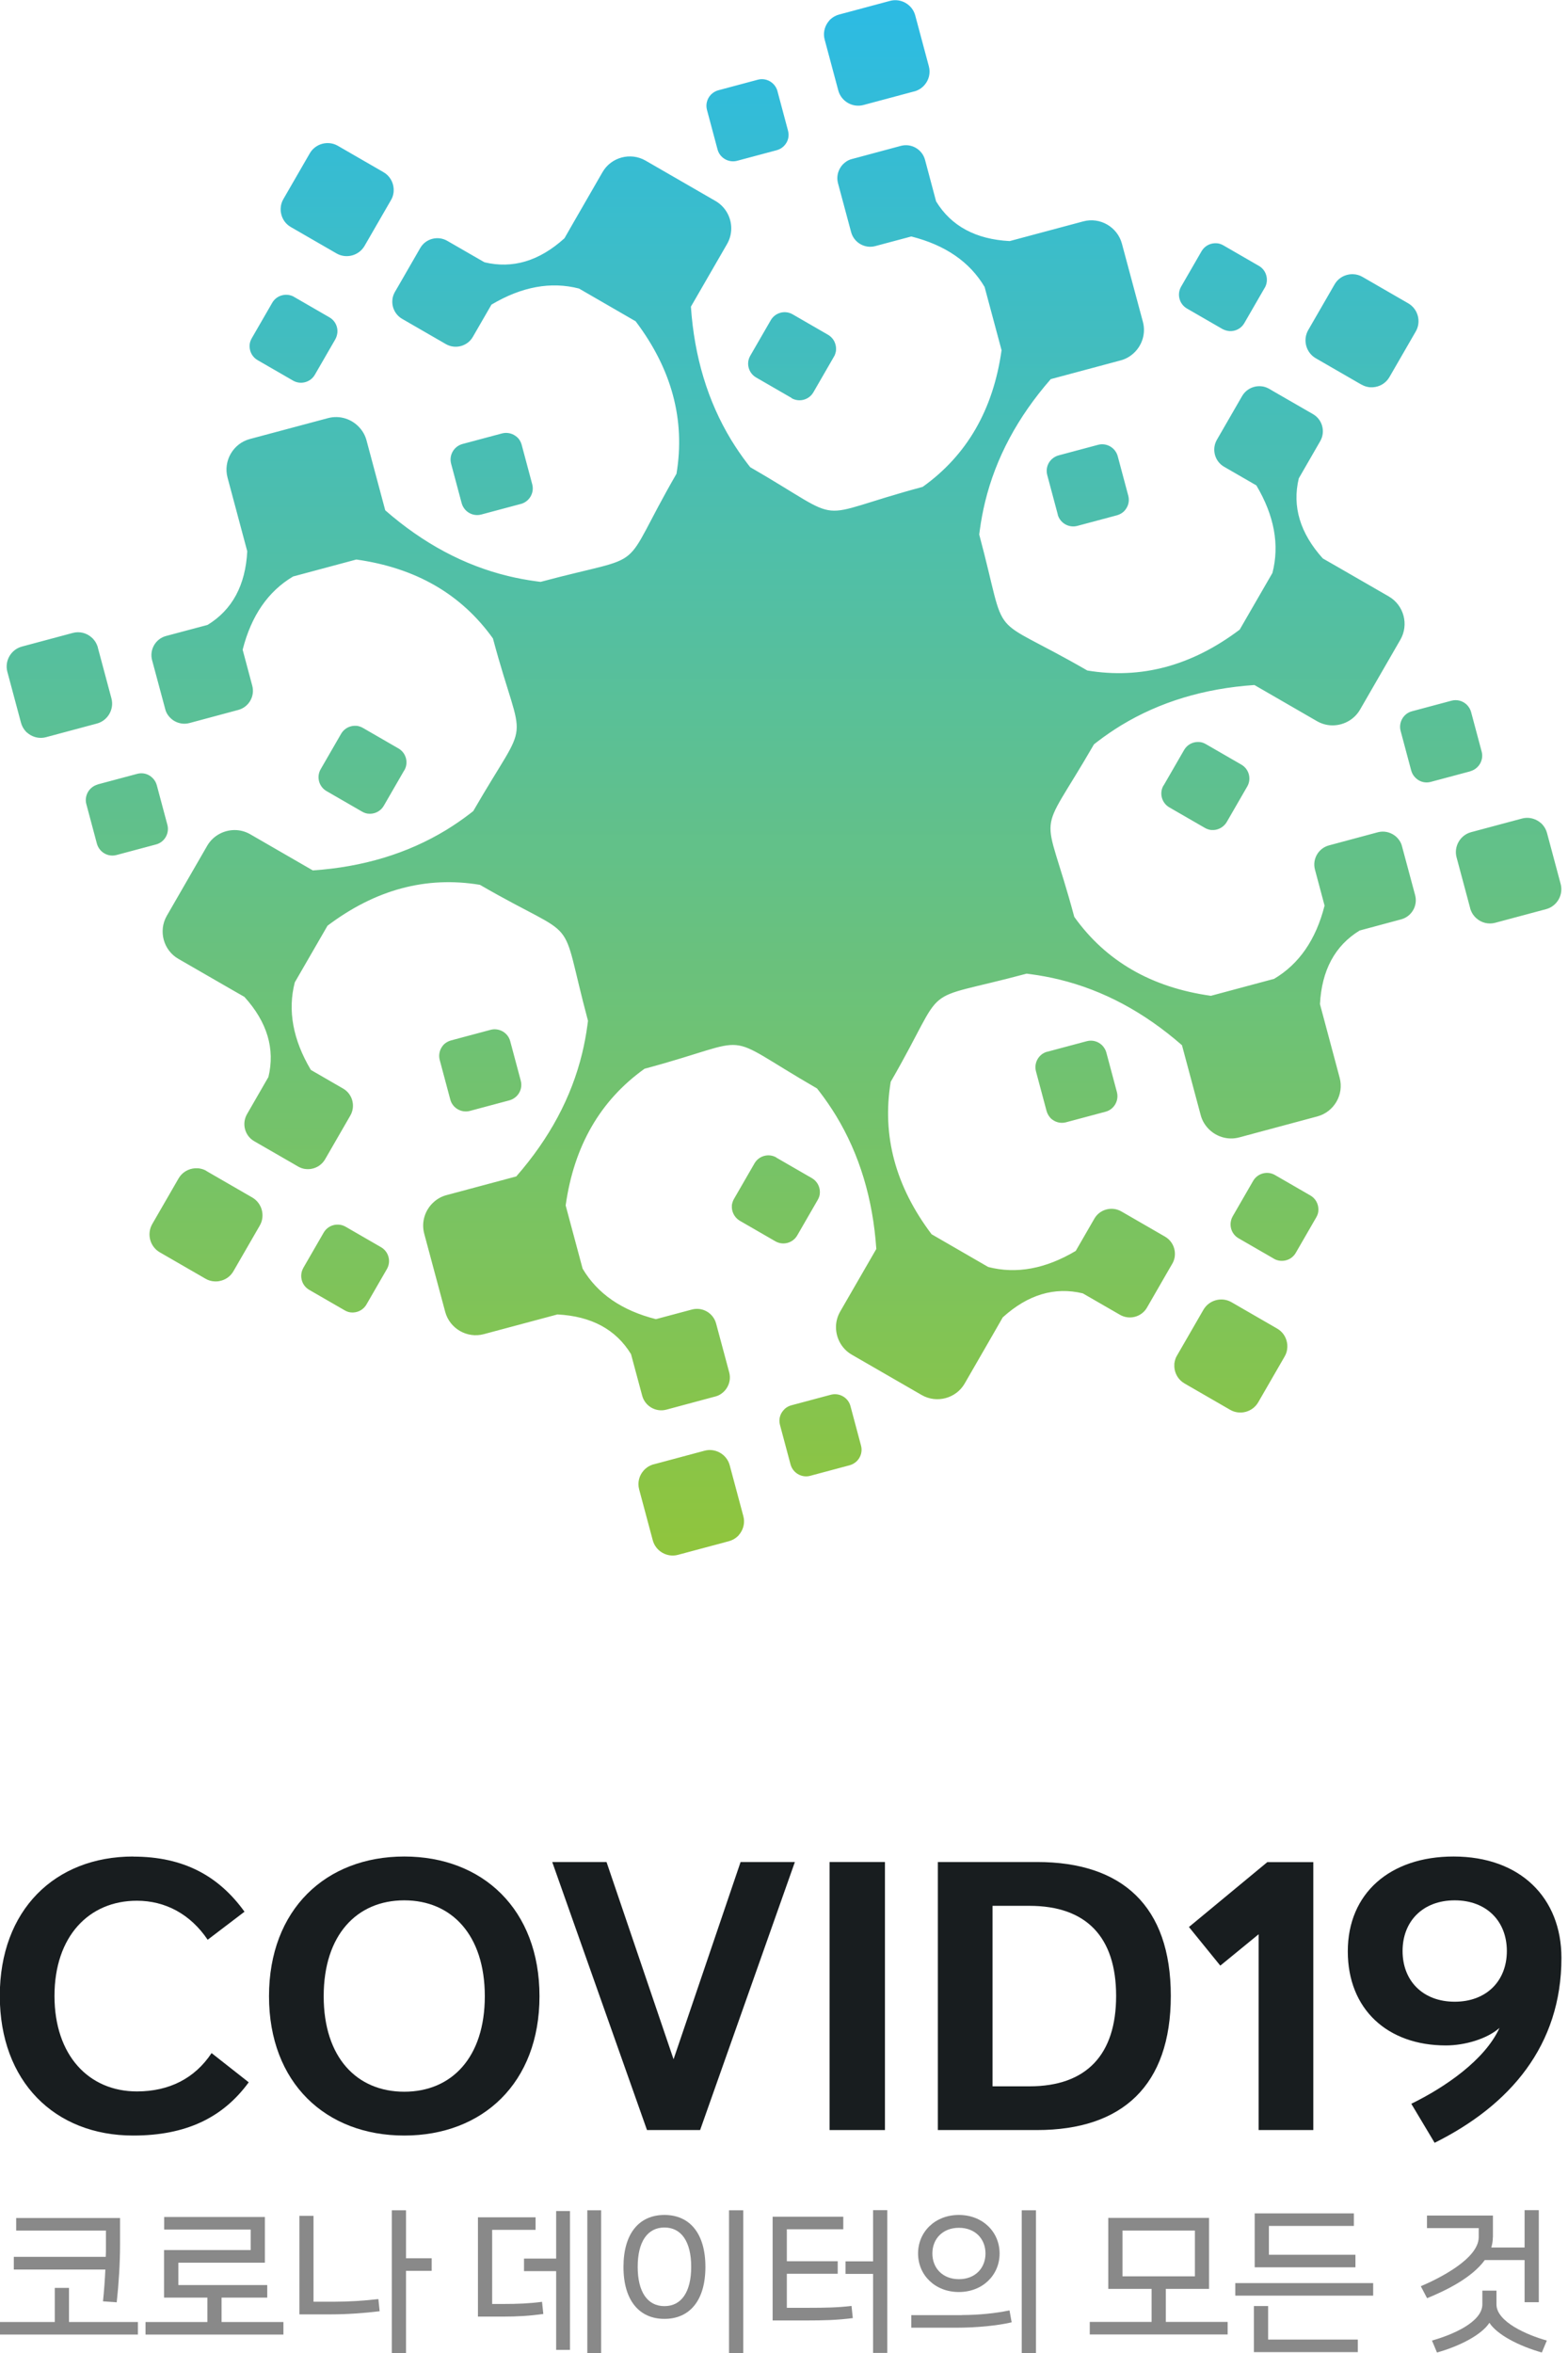 <?xml version="1.0" encoding="UTF-8"?>
<svg id="_레이어_1" data-name="레이어 1" xmlns="http://www.w3.org/2000/svg" xmlns:xlink="http://www.w3.org/1999/xlink" version="1.1" viewBox="0 0 160 240">
  <defs>
    <style>
      .cls-1 {
        fill: #898989;
      }

      .cls-1, .cls-2, .cls-3, .cls-4 {
        stroke-width: 0px;
      }

      .cls-5 {
        clip-path: url(#clippath);
      }

      .cls-2 {
        fill: #181d1f;
      }

      .cls-3 {
        fill: url(#linear-gradient);
      }

      .cls-4 {
        clip-rule: evenodd;
        fill: none;
      }
    </style>
    <clipPath id="clippath">
      <path class="cls-4" d="M150.04,78.67l-4.04,1.08c-.55.15-1.11,0-1.5-.36-.05-.05-.1-.09-.15-.15-.16-.18-.28-.4-.35-.65l-1.08-4.04c-.23-.87.29-1.77,1.15-2l4.04-1.08c.56-.15,1.13.01,1.53.38.03.03.06.06.09.09.17.19.31.42.38.68l1.08,4.04c.11.4.05.81-.12,1.15-.2.4-.57.72-1.03.85M30.94,129.34l2.09-3.62c.28-.49.79-.78,1.31-.81.07,0,.14,0,.21,0,.24.01.48.08.71.21l3.62,2.09c.78.45,1.05,1.45.6,2.23l-2.09,3.62c-.29.5-.81.79-1.35.81-.04,0-.08,0-.12,0-.26,0-.51-.08-.75-.22l-3.62-2.09c-.36-.21-.61-.53-.73-.9-.14-.43-.11-.91.13-1.33ZM21.08,119.45l4.66,2.69c1,.58,1.34,1.87.77,2.86l-2.69,4.66c-.32.56-.86.91-1.45,1.01-.1.02-.19.03-.29.03-.05,0-.11,0-.16,0-.33-.01-.66-.1-.96-.28l-4.66-2.69c-1-.58-1.34-1.87-.77-2.87l2.69-4.66c.36-.63,1.01-1,1.69-1.04.09,0,.18,0,.26,0,.08,0,.16.01.24.03.23.04.46.12.67.25ZM150.02,92.64l-1.39-5.19c-.3-1.11.37-2.27,1.48-2.57l5.19-1.39c.62-.17,1.25-.03,1.74.31.08.06.16.12.23.18.04.04.08.07.11.11.22.24.39.54.48.88l1.39,5.19c.3,1.11-.37,2.27-1.48,2.57l-5.19,1.39c-.7.19-1.42,0-1.93-.46-.07-.06-.13-.12-.19-.19-.05-.06-.1-.12-.15-.19-.13-.19-.23-.41-.3-.65ZM106.85,107.28l4.04-1.08c.56-.15,1.13.01,1.53.38.03.03.06.06.09.09.17.19.31.42.38.68l1.08,4.04c.23.87-.29,1.77-1.15,2l-4.04,1.08c-.42.11-.84.05-1.19-.14-.11-.06-.21-.13-.31-.21-.05-.05-.1-.09-.14-.15-.08-.09-.15-.2-.21-.31-.06-.11-.1-.22-.14-.35l-1.08-4.04c-.23-.87.29-1.77,1.15-2ZM130,128.39l-3.62-2.09c-.49-.28-.78-.79-.81-1.31,0-.07,0-.14,0-.21.02-.24.08-.48.21-.71l2.09-3.62c.45-.78,1.45-1.05,2.23-.6l3.62,2.09c.5.29.79.81.81,1.36,0,.04,0,.08,0,.12,0,.26-.08.51-.22.75l-2.09,3.62c-.21.36-.53.61-.9.73-.43.14-.91.11-1.33-.13ZM120.11,138.25l2.69-4.66c.58-1,1.87-1.34,2.86-.77l4.66,2.69c.56.32.91.86,1.01,1.45.02.1.03.19.03.29,0,.05,0,.11,0,.16-.01.33-.1.66-.28.96l-2.69,4.66c-.58,1-1.87,1.34-2.86.77l-4.66-2.69c-.63-.36-1-1.01-1.04-1.69,0-.09,0-.18,0-.26,0-.08.01-.16.03-.24.04-.23.12-.46.25-.67ZM79.23,118.08l3.62,2.09c.5.29.79.81.81,1.35,0,.04,0,.08,0,.12,0,.26-.08.51-.22.75l-2.09,3.62c-.45.78-1.45,1.05-2.23.6l-3.62-2.09c-.37-.22-.63-.56-.75-.95-.04-.12-.06-.24-.07-.37,0-.07,0-.14,0-.21,0-.12.03-.25.07-.37.04-.12.08-.23.15-.34l2.09-3.62c.45-.78,1.45-1.05,2.23-.6ZM79.33,9.29l1.08,4.04c.15.55,0,1.11-.36,1.5-.05.05-.09.1-.14.14-.18.16-.4.28-.65.35l-4.04,1.08c-.87.23-1.77-.29-2-1.15l-1.08-4.04c-.15-.56.01-1.13.38-1.53.03-.03.06-.06.09-.09.19-.17.42-.31.68-.38l4.04-1.08c.4-.11.81-.05,1.15.12.4.2.72.57.85,1.03ZM93.3,9.32l-5.19,1.39c-1.11.3-2.27-.37-2.57-1.48l-1.39-5.19c-.17-.62-.03-1.25.31-1.74.06-.08.12-.16.18-.23.04-.04.07-.08.11-.11.24-.22.54-.39.88-.48l5.19-1.39c1.11-.3,2.27.37,2.57,1.48l1.39,5.19c.19.7,0,1.42-.46,1.93-.06.07-.12.13-.19.19-.06.05-.12.1-.19.15-.19.13-.41.23-.65.3ZM107.94,52.49l-1.08-4.04c-.15-.56.01-1.14.38-1.53.03-.03.06-.06.09-.09.19-.17.42-.31.68-.38l4.04-1.08c.87-.23,1.76.29,2,1.15l1.08,4.04c.11.42.05.84-.14,1.19-.06.11-.13.21-.21.31-.05.05-.09.1-.15.15-.09.08-.19.15-.31.21-.11.06-.22.1-.35.14l-4.04,1.08c-.87.23-1.76-.29-2-1.15ZM129.06,29.34l-2.09,3.62c-.28.49-.79.78-1.31.81-.07,0-.14,0-.21,0-.24-.02-.48-.09-.71-.21l-3.62-2.09c-.78-.45-1.05-1.45-.6-2.23l2.09-3.62c.29-.5.81-.79,1.35-.81.04,0,.08,0,.13,0,.26,0,.51.08.75.22l3.62,2.09c.36.21.61.53.73.9.14.43.11.91-.13,1.33ZM138.92,39.23l-4.66-2.69c-1-.58-1.34-1.87-.77-2.87l2.69-4.66c.32-.56.86-.91,1.45-1.01.1-.02.19-.03.29-.03.05,0,.11,0,.16,0,.33.01.66.1.96.28l4.66,2.69c1,.58,1.34,1.87.77,2.86l-2.69,4.66c-.36.63-1.01,1-1.69,1.04-.09,0-.18,0-.26,0-.08,0-.16-.01-.24-.03-.23-.04-.45-.12-.67-.25ZM118.74,80.11l2.09-3.62c.29-.5.81-.79,1.35-.81.04,0,.08,0,.12,0,.26,0,.51.08.75.22l3.62,2.09c.78.45,1.05,1.45.6,2.23l-2.09,3.62c-.22.37-.56.63-.95.75-.12.04-.24.06-.37.07-.07,0-.14,0-.21,0-.12,0-.25-.03-.37-.07-.12-.04-.23-.08-.34-.15l-3.62-2.09c-.78-.45-1.05-1.45-.6-2.23ZM9.96,80.01l4.04-1.08c.55-.15,1.11,0,1.5.36.05.05.1.09.15.15.16.18.28.4.35.65l1.08,4.04c.23.87-.29,1.77-1.15,2l-4.04,1.08c-.56.15-1.13-.01-1.53-.38-.03-.03-.06-.06-.09-.09-.17-.19-.31-.42-.38-.68l-1.08-4.04c-.11-.4-.05-.81.12-1.15.2-.4.57-.72,1.03-.85ZM9.98,66.04l1.39,5.19c.3,1.11-.37,2.27-1.48,2.57l-5.19,1.39c-.62.17-1.25.03-1.74-.31-.08-.06-.16-.12-.23-.18-.04-.04-.08-.07-.11-.11-.22-.24-.39-.54-.48-.88l-1.39-5.19c-.3-1.11.37-2.27,1.48-2.57l5.19-1.39c.7-.19,1.42,0,1.93.46.07.06.13.12.19.19.05.06.1.12.15.19.13.19.23.41.3.65ZM53.15,51.4l-4.04,1.08c-.56.15-1.13-.01-1.53-.38-.03-.03-.06-.06-.09-.09-.17-.19-.31-.42-.38-.68l-1.08-4.04c-.23-.87.29-1.76,1.15-2l4.04-1.08c.42-.11.84-.05,1.2.14.11.06.21.13.31.21.05.05.1.09.15.14.08.09.15.2.21.31.06.11.1.22.14.35l1.08,4.04c.23.87-.29,1.76-1.15,2ZM30,30.28l3.62,2.09c.49.28.78.79.81,1.31,0,.07,0,.14,0,.21-.02.24-.09.49-.21.71l-2.09,3.62c-.45.78-1.45,1.05-2.23.6l-3.62-2.09c-.5-.29-.79-.81-.81-1.35,0-.04,0-.08,0-.13,0-.25.08-.51.22-.75l2.09-3.62c.21-.36.53-.61.9-.73.43-.14.91-.11,1.33.13ZM39.89,20.42l-2.69,4.66c-.58,1-1.87,1.34-2.86.77l-4.66-2.69c-.56-.32-.91-.86-1.01-1.45-.02-.1-.03-.19-.03-.29,0-.05,0-.11,0-.16.01-.33.1-.66.28-.96l2.69-4.66c.58-1,1.87-1.34,2.86-.77l4.66,2.69c.63.36,1,1.01,1.04,1.69,0,.09,0,.18,0,.26,0,.08-.02.16-.03.24-.04.23-.12.46-.25.67ZM80.77,40.59l-3.62-2.09c-.5-.29-.79-.81-.81-1.35,0-.04,0-.08,0-.12.01-.26.08-.51.22-.75l2.09-3.62c.45-.78,1.45-1.05,2.23-.6l3.62,2.09c.37.22.63.56.74.95.04.12.06.24.07.37,0,.07,0,.14,0,.21,0,.12-.03.25-.07.37-.03.12-.08.23-.15.34l-2.09,3.62c-.45.78-1.45,1.05-2.23.6ZM80.67,149.38l-1.08-4.04c-.15-.55,0-1.11.36-1.5.05-.05.09-.1.14-.15.18-.16.4-.28.65-.35l4.04-1.08c.87-.23,1.77.29,2,1.15l1.08,4.04c.15.56-.01,1.13-.38,1.53-.03.03-.06.06-.09.09-.19.17-.42.31-.68.38l-4.04,1.08c-.4.11-.81.05-1.15-.12-.4-.2-.72-.57-.85-1.03ZM66.7,149.36l5.19-1.39c1.11-.3,2.27.37,2.57,1.48l1.39,5.19c.17.62.03,1.25-.31,1.74-.06.08-.12.16-.18.23-.04.04-.07.08-.11.11-.24.22-.54.39-.88.48l-5.19,1.39c-1.11.3-2.27-.37-2.57-1.48l-1.39-5.19c-.19-.7,0-1.42.46-1.93.06-.07.12-.13.19-.19.06-.05.13-.1.19-.15.19-.13.41-.23.65-.3ZM52.7,119.97c3.38-3.87,5.61-8.04,6.7-12.52.23-.95.41-1.91.54-2.88.02-.15.04-.3.06-.45-3.08-11.49-.47-7.77-11.03-13.87-5.48-.91-10.66.48-15.55,4.17l-3.34,5.78c-.74,2.87-.19,5.85,1.64,8.93l3.29,1.9c.96.55,1.29,1.79.74,2.75l-2.58,4.47c-.31.53-.83.87-1.4.97-.23.04-.47.04-.71,0-.03,0-.06-.01-.09-.02-.19-.04-.38-.12-.56-.22l-.53-.31-3.94-2.27c-.96-.55-1.29-1.79-.74-2.75l2.19-3.8c.69-2.87-.12-5.6-2.45-8.17l-1.38-.79-5.36-3.09c-1.53-.88-2.06-2.86-1.18-4.39l4.12-7.14c.63-1.09,1.82-1.67,3-1.6.48.03.95.17,1.39.42l6.39,3.69c5.12-.35,9.65-1.72,13.59-4.11.83-.51,1.64-1.06,2.42-1.66.12-.09.24-.19.36-.28,5.95-10.3,5.17-5.82,2.01-17.61-3.23-4.52-7.88-7.2-13.94-8.05l-6.45,1.73c-2.55,1.51-4.27,4-5.15,7.47l.98,3.67c.29,1.07-.35,2.18-1.42,2.47l-4.99,1.34c-.6.16-1.2.03-1.68-.3-.19-.14-.36-.3-.5-.5-.02-.02-.03-.05-.05-.07-.11-.17-.19-.35-.24-.55l-.16-.6-1.18-4.39c-.29-1.07.35-2.18,1.42-2.47l4.24-1.13c2.52-1.54,3.87-4.05,4.05-7.51l-.41-1.53-1.6-5.98c-.46-1.71.57-3.48,2.27-3.94l7.97-2.13c1.22-.33,2.47.1,3.25.99.32.36.56.79.69,1.28l1.91,7.13c3.87,3.38,8.04,5.61,12.52,6.7.95.23,1.91.41,2.88.54.15.02.3.04.45.06,11.49-3.08,7.77-.47,13.87-11.03.91-5.48-.48-10.67-4.17-15.55l-5.78-3.34c-2.87-.74-5.85-.19-8.93,1.64l-1.9,3.29c-.55.96-1.79,1.29-2.75.74l-4.47-2.58c-.53-.31-.87-.83-.97-1.39-.04-.23-.04-.47,0-.71,0-.03.01-.06.02-.09.04-.19.12-.38.22-.56l.31-.53,2.27-3.94c.55-.96,1.79-1.29,2.75-.74l3.8,2.19c2.87.69,5.6-.12,8.17-2.45l.79-1.38,3.09-5.36c.88-1.53,2.86-2.06,4.39-1.18l7.14,4.12c1.09.63,1.68,1.82,1.6,3-.03.48-.17.95-.42,1.39l-3.69,6.39c.35,5.12,1.72,9.65,4.11,13.59.51.83,1.06,1.64,1.66,2.42.09.12.19.24.28.36,10.3,5.95,5.82,5.17,17.6,2.01,4.52-3.23,7.2-7.88,8.05-13.94l-1.73-6.45c-1.51-2.55-4-4.27-7.48-5.15l-3.67.98c-1.07.29-2.18-.35-2.47-1.42l-1.34-4.99c-.16-.6-.03-1.2.3-1.68.13-.19.3-.36.5-.5.02-.02.05-.03.07-.05.17-.11.35-.19.55-.24l.6-.16,4.39-1.18c1.07-.29,2.18.35,2.47,1.42l1.13,4.24c1.54,2.52,4.05,3.87,7.51,4.05l1.53-.41,5.98-1.6c1.71-.46,3.48.57,3.94,2.27l2.14,7.97c.33,1.22-.1,2.47-.99,3.25-.36.32-.79.56-1.28.69l-7.13,1.91c-3.38,3.87-5.61,8.04-6.7,12.52-.23.95-.41,1.91-.54,2.88-.02.15-.04.3-.06.45,3.08,11.49.47,7.77,11.03,13.87,5.48.91,10.66-.48,15.55-4.17l3.34-5.78c.74-2.87.19-5.85-1.64-8.93l-3.29-1.9c-.96-.55-1.29-1.79-.74-2.75l2.58-4.47c.31-.53.83-.87,1.4-.97.23-.04.47-.04.71,0,.03,0,.06.01.09.02.19.04.38.12.56.22l.53.31,3.94,2.27c.96.55,1.29,1.79.74,2.75l-2.19,3.8c-.69,2.87.13,5.59,2.45,8.17l1.38.79,5.36,3.09c1.53.89,2.06,2.86,1.18,4.4l-4.12,7.14c-.63,1.09-1.82,1.67-3,1.6-.48-.03-.95-.17-1.39-.42l-6.39-3.69c-5.12.35-9.65,1.72-13.59,4.11-.83.51-1.64,1.06-2.42,1.66-.12.09-.24.19-.36.28-5.95,10.3-5.17,5.82-2.01,17.6,3.23,4.52,7.88,7.2,13.94,8.05l6.45-1.73c2.55-1.51,4.27-4,5.15-7.47l-.98-3.67c-.29-1.07.35-2.18,1.42-2.47l4.99-1.34c.6-.16,1.2-.03,1.68.3.19.13.36.3.5.5.02.02.03.05.05.07.11.17.19.35.24.55l.16.6,1.18,4.39c.29,1.07-.35,2.18-1.42,2.47l-4.24,1.14c-2.52,1.54-3.87,4.05-4.05,7.51l.41,1.53,1.6,5.98c.46,1.71-.57,3.48-2.27,3.94l-7.97,2.14c-1.22.33-2.47-.1-3.25-.99-.32-.36-.56-.79-.69-1.28l-1.91-7.13c-3.87-3.38-8.04-5.61-12.52-6.7-.95-.23-1.91-.41-2.88-.54-.15-.02-.3-.04-.45-.06-11.49,3.08-7.77.47-13.87,11.03-.91,5.48.48,10.66,4.17,15.55l5.78,3.34c2.87.74,5.85.19,8.93-1.64l1.9-3.29c.55-.96,1.79-1.29,2.75-.74l4.47,2.58c.53.31.87.83.97,1.4.04.23.04.47,0,.71,0,.03-.01.06-.02.09-.04.19-.12.38-.22.56l-.31.53-2.27,3.94c-.55.96-1.79,1.29-2.75.74l-3.8-2.19c-2.87-.69-5.6.12-8.17,2.45l-.79,1.38-3.09,5.36c-.88,1.53-2.86,2.06-4.39,1.18l-7.14-4.12c-1.09-.63-1.67-1.82-1.6-3,.03-.48.17-.95.42-1.39l3.69-6.39c-.35-5.12-1.72-9.65-4.11-13.59-.51-.83-1.06-1.64-1.66-2.42-.09-.12-.19-.24-.28-.36-10.3-5.95-5.82-5.17-17.6-2.01-4.52,3.23-7.2,7.88-8.05,13.94l1.73,6.45c1.51,2.55,4,4.27,7.48,5.15l3.67-.98c1.07-.29,2.18.35,2.47,1.42l1.34,4.99c.16.6.03,1.2-.3,1.67-.13.19-.3.36-.5.5-.02.02-.05.03-.07.05-.17.11-.35.19-.55.24l-.6.16-4.39,1.18c-1.07.29-2.18-.35-2.47-1.42l-1.14-4.24c-1.54-2.52-4.04-3.87-7.51-4.05l-1.53.41-5.98,1.6c-1.71.46-3.48-.57-3.94-2.27l-2.14-7.97c-.33-1.22.1-2.47.99-3.25.36-.32.79-.56,1.28-.69l7.13-1.91ZM52.06,106.19l1.08,4.04c.15.56-.01,1.13-.38,1.53-.03.03-.06.06-.09.09-.19.17-.42.31-.68.38l-4.04,1.08c-.87.23-1.77-.29-2-1.15l-1.08-4.04c-.11-.42-.05-.84.14-1.2.06-.11.13-.21.21-.31.05-.05.09-.1.14-.14.09-.08.2-.15.31-.21.11-.06.22-.1.35-.14l4.04-1.08c.87-.23,1.77.29,2,1.15ZM41.25,78.57l-2.09,3.62c-.29.5-.81.79-1.35.81-.04,0-.08,0-.12,0-.26,0-.51-.08-.75-.22l-3.62-2.09c-.78-.45-1.05-1.45-.6-2.23l2.09-3.62c.22-.37.56-.63.94-.74.12-.04.24-.06.37-.07.07,0,.14,0,.21,0,.12,0,.25.03.37.07.12.04.23.08.34.15l3.62,2.09c.78.45,1.05,1.45.6,2.23Z"/>
    </clipPath>
    <linearGradient id="linear-gradient" x1="80" y1="-2.89" x2="80" y2="157.21" gradientUnits="userSpaceOnUse">
      <stop offset="0" stop-color="#2abbe7"/>
      <stop offset="1" stop-color="#8fc53e"/>
    </linearGradient>
  </defs>
  <g class="cls-5">
    <rect class="cls-3" x=".43" y="-.23" width="159.13" height="159.13"/>
  </g>
  <g>
    <g>
      <path class="cls-2" d="M13.61,189.37c5.17,0,8.74,2.01,11.34,5.62l-3.76,2.86c-1.75-2.6-4.31-3.98-7.22-3.98-4.91,0-8.41,3.65-8.41,9.71s3.5,9.74,8.41,9.74c3.31,0,5.91-1.34,7.62-3.91l3.79,2.98c-2.64,3.61-6.4,5.43-11.79,5.43-8,0-13.61-5.5-13.61-14.25s5.62-14.21,13.61-14.21Z"/>
      <path class="cls-2" d="M55.05,203.61c0,8.85-5.8,14.21-13.8,14.21s-13.8-5.36-13.8-14.21,5.8-14.25,13.8-14.25,13.8,5.39,13.8,14.25ZM33.03,203.61c0,6.25,3.38,9.74,8.22,9.74s8.22-3.5,8.22-9.74-3.38-9.78-8.22-9.78-8.22,3.53-8.22,9.78Z"/>
      <path class="cls-2" d="M66.02,217.26l-9.67-27.34h5.54l6.84,20.12,6.84-20.12h5.54l-9.67,27.34h-5.43Z"/>
      <path class="cls-2" d="M84.65,189.92h5.65v27.34h-5.65v-27.34Z"/>
      <path class="cls-2" d="M105.82,217.26h-10.12v-27.34h10.12c8.7,0,13.65,4.5,13.65,13.65s-4.95,13.69-13.65,13.69ZM105.04,194.39h-3.76v18.41h3.76c5.84,0,8.85-3.24,8.85-9.22s-3.01-9.19-8.85-9.19Z"/>
      <path class="cls-2" d="M134.01,189.92v27.34h-5.58v-19.97l-3.91,3.2-3.2-3.94,8-6.62h4.69Z"/>
      <path class="cls-2" d="M144.01,214.58c3.42-1.67,7.51-4.46,9-7.74-1.26,1.12-3.53,1.79-5.47,1.79-5.95,0-10.01-3.68-10.01-9.6s4.31-9.67,10.79-9.67c6.84,0,11.01,4.24,11.01,10.34,0,8.93-5.24,15.03-12.94,18.86l-2.38-3.98ZM148.44,193.83c-3.24,0-5.32,2.12-5.32,5.17s2.08,5.17,5.32,5.17,5.32-2.12,5.32-5.17-2.08-5.17-5.32-5.17Z"/>
    </g>
    <g>
      <path class="cls-1" d="M5.59,236.84v-3.48h1.45v3.48h7.03v1.28H0v-1.28h5.59ZM1.41,230.19h9.38c.02-.34.02-.69.02-1.03v-1.65H1.65v-1.28h10.6v2.67c0,1.98-.13,4-.34,5.93l-1.4-.1c.11-1.06.19-2.15.24-3.24H1.41v-1.28Z"/>
      <path class="cls-1" d="M16.75,229.5h8.83v-2.09h-8.83v-1.28h10.28v4.66h-8.83v2.28h9.07v1.28h-4.66v2.49h6.31v1.28h-14.07v-1.28h6.31v-2.49h-4.42v-4.85Z"/>
      <path class="cls-1" d="M31.99,226v8.77h2.04c1.53,0,3.13-.1,4.58-.27l.13,1.24c-1.56.19-3.34.32-4.93.32h-3.26v-10.05h1.45ZM41.43,225.44v4.9h2.62v1.28h-2.62v8.38h-1.45v-14.56h1.45Z"/>
      <path class="cls-1" d="M55.43,236.02c-1.35.19-2.6.27-4.19.27h-2.47v-10.13h5.88v1.28h-4.43v7.56h1.09c1.53,0,2.71-.05,4-.22l.13,1.24ZM53.47,230.37h3.28v-4.85h1.41v14.16h-1.41v-8.03h-3.28v-1.28ZM61.34,225.44v14.56h-1.41v-14.56h1.41Z"/>
      <path class="cls-1" d="M67.8,236.52c-2.55,0-4.18-1.86-4.18-5.3s1.62-5.3,4.18-5.3,4.18,1.86,4.18,5.3-1.62,5.3-4.18,5.3ZM67.8,227.2c-1.73,0-2.73,1.45-2.73,4.01s1,4.01,2.73,4.01,2.73-1.45,2.73-4.01-1-4.01-2.73-4.01ZM75.84,225.44v14.56h-1.45v-14.56h1.45Z"/>
      <path class="cls-1" d="M85.48,231.92h-5.19v3.47h2.3c1.53,0,2.86-.02,4.3-.19l.13,1.24c-1.62.21-3.07.24-4.66.24h-3.52v-10.58h7.21v1.28h-5.76v3.26h5.19v1.28ZM86.28,230.65h2.81v-5.22h1.45v14.56h-1.45v-8.06h-2.81v-1.28Z"/>
      <path class="cls-1" d="M98.13,236.13c1.69,0,3.52-.18,4.88-.48l.22,1.22c-1.45.34-3.56.55-5.65.55h-4.59v-1.28h5.14ZM102,229.85c0,2.2-1.73,3.93-4.16,3.93s-4.16-1.73-4.16-3.93,1.73-3.93,4.16-3.93,4.16,1.73,4.16,3.93ZM100.56,229.85c0-1.48-1.04-2.62-2.71-2.62s-2.71,1.14-2.71,2.62,1.04,2.62,2.71,2.62,2.71-1.14,2.71-2.62ZM105.71,225.44v14.56h-1.45v-14.56h1.45Z"/>
      <path class="cls-1" d="M123.38,233.46h-4.42v3.37h6.31v1.28h-14.07v-1.28h6.31v-3.37h-4.42v-7.24h10.28v7.24ZM114.54,232.18h7.39v-4.67h-7.39v4.67Z"/>
      <path class="cls-1" d="M140.12,232.87v1.28h-14.07v-1.28h14.07ZM127.95,235.21h1.45v3.42h9.15v1.28h-10.6v-4.71ZM128.03,225.76h10.12v1.28h-8.67v2.94h8.83v1.28h-10.28v-5.51Z"/>
      <path class="cls-1" d="M152.33,228.2c0,.37-.06.72-.16,1.04h3.4v-3.81h1.45v9.39h-1.45v-4.3h-4.06c-1.35,1.86-4.08,3.15-5.89,3.89l-.64-1.22c1.77-.75,5.91-2.78,5.91-5.01v-.92h-5.28v-1.28h6.73v2.22ZM152.7,233.64v1.4c0,1.78,3.13,3.13,5.14,3.69l-.51,1.22c-2.33-.66-4.56-1.81-5.35-3.03-.79,1.22-3.02,2.38-5.35,3.03l-.51-1.22c2.01-.56,5.14-1.86,5.14-3.69v-1.4h1.45Z"/>
    </g>
  </g>
</svg>